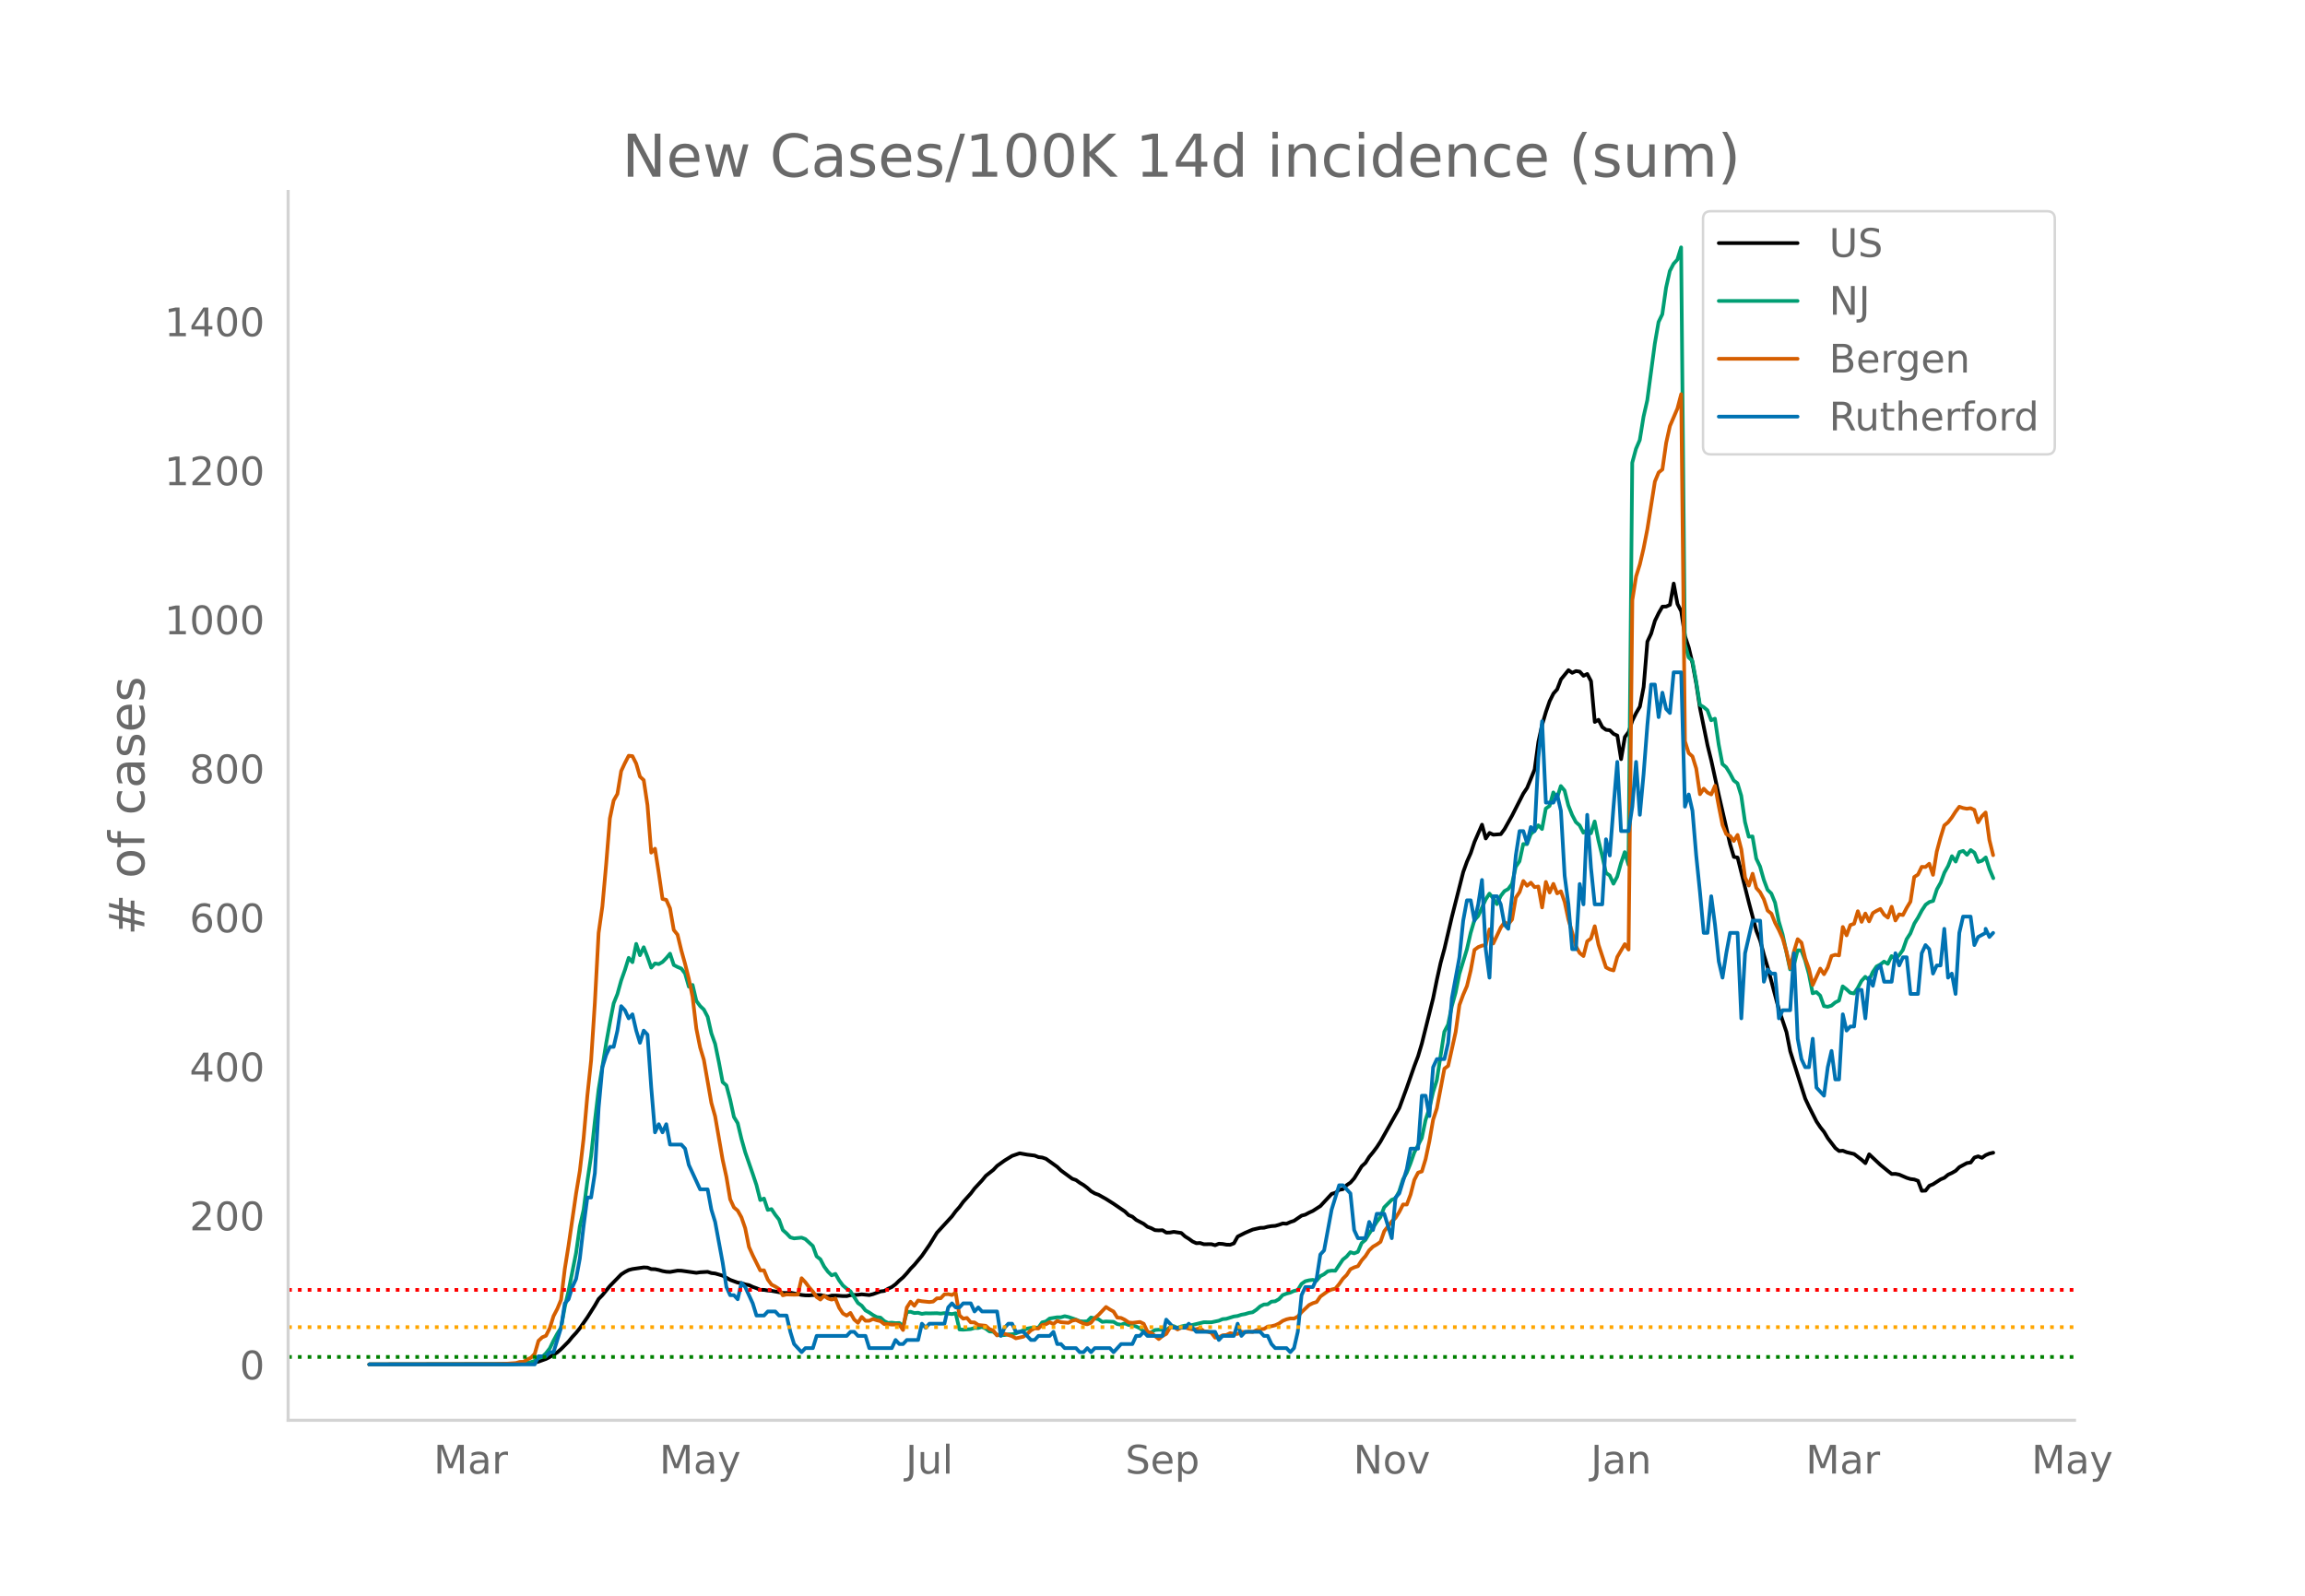 <svg height="864" viewBox="0 0 936 648" width="1248" xmlns="http://www.w3.org/2000/svg" xmlns:xlink="http://www.w3.org/1999/xlink"><defs><style>*{stroke-linecap:butt;stroke-linejoin:round}</style></defs><g id="figure_1"><path d="M0 648h936V0H0z" style="fill:#fff" id="patch_1"/><g id="axes_1"><path d="M117 576.72h725.4V77.76H117z" style="fill:none" id="patch_2"/><path clip-path="url(#p63b874dc72)" d="m149.973 554.039 54.954-.089 6.106-.17 4.58-.273 1.526-.222 1.527-.366 3.053-1.1 1.526-.778 3.053-1.88 1.527-1.326 3.053-3.076 1.527-1.88 1.526-1.643 1.527-1.895 3.053-4.388 3.053-4.828 1.526-2.635 1.527-1.574 3.053-3.723 4.58-4.705 1.526-.982 1.526-.795 1.527-.396 4.58-.662 1.526.074 1.526.618 1.527.026 1.526.325 1.527.444 1.526.276 1.527.085 3.053-.55 1.526.038 6.107.862 1.526-.227 3.053-.173 1.527.5 1.526.167 3.053.887 3.053 1.718 3.053 1.105 1.527.217 1.526.499 1.527.313 1.526.713 1.527.536 1.526.657 1.527.012 1.526.252 1.527.133 4.58.847 1.526.026 1.526-.136 4.58.945 1.526.156 1.527.024 1.527-.149 3.053.01 3.053.664 1.526-.452 1.527-.023 3.053.213 1.526.008 1.527-.379 3.053-.15 1.526-.179 3.053.303 1.527-.378 3.053-1.116 1.526-.196 1.527-.877 1.526-.715 1.527-1.13 1.526-1.5 1.527-1.302 1.526-1.657 1.527-1.847 1.526-1.564 3.053-3.665 3.053-4.41 3.054-4.96 6.106-6.66 1.526-2.072 1.527-1.725 1.526-2.093 3.053-3.385 1.527-2.034 3.053-3.28 1.526-1.856 3.053-2.417 1.527-1.614 3.053-2.19 3.053-1.881 3.053-1.047 3.053.55 3.053.374 1.526.621 1.527.17 1.526.518 4.58 3.283 1.527 1.476 4.58 3.356 1.526.528 1.526 1.107 1.527.9 1.526 1.153 1.527 1.372 1.526.886 1.527.561 3.053 1.717 3.053 1.938 4.58 3.118 1.526 1.489 1.526.624 1.527 1.307 3.053 1.605 1.526 1.19 1.527.566 1.526.802 1.527.096 1.526-.075 1.527.974 1.526-.034 1.527-.283 3.053.47 1.527 1.405 1.526.945 1.527 1.105 1.526.696 1.527-.093 1.526.508 3.053-.03 1.527.446 1.526-.629 1.527.1 1.526.297 1.527.04 1.526-.586 1.527-2.745 3.053-1.537 3.053-1.305 3.053-.696 1.526-.043 1.527-.413 1.526-.258 1.527-.102 1.526-.432 1.527-.55 1.526.119 1.527-.688 1.526-.505 3.053-2.088 1.527-.403 1.527-.826 1.526-.69 3.053-1.968 4.58-4.943 1.526-.459 1.527-1.182 1.526-.279 1.527-1.635 1.526-1.034 1.527-1.728 3.053-4.91 1.526-1.377 1.527-2.454 1.526-1.843 1.527-2.031 1.526-2.333 7.633-13.603 3.053-8.302 3.053-8.746 1.526-4.03 1.527-5.144 4.58-18.378 1.526-7.525 1.527-6.898 1.526-5.623 3.053-13.07 4.58-18.109 1.526-4.242 1.527-3.45 1.526-4.544 3.053-7 1.527 5.6 1.526-2.249 1.527.727 3.053-.227 1.526-2.085 3.053-5.456 4.58-8.989 1.526-2.264 3.053-7.47 1.527-11.278 1.526-6.885 1.527-5.188 1.526-4.412 1.527-3.068 1.527-1.725 1.526-4.041 3.053-3.734 1.527 1.084 1.526-.723 1.527.247 1.526 1.68 1.527-.742 1.526 2.92 1.527 16.556 1.526-.869 1.527 2.962 1.526 1.112 1.527.173 1.526 1.477 1.527.681 1.526 9.585 1.527-8.985 1.526-2.03 1.527-4.642 1.526-3.076 1.527-2.6 1.526-7.999 1.527-18.41 1.526-3.248 1.527-5.182 1.526-3.131 1.527-2.638 1.526-.03 1.527-.698 1.526-8.636 1.527 8.274 1.527 2.989 1.526 10.08 1.527 4.606 1.526 6.36 1.527 8.311 1.526 10.04 3.053 15.026 1.527 6.204 3.053 13.99 4.58 19.948 1.526 5.167 1.526.254 4.58 18.292 3.053 11.534 1.526 3.888 1.527 5.8 1.526 5.084 4.58 17.188 3.053 9.105 1.526 7.789 4.58 14.506 1.527 4.752 1.526 3.251 3.053 6.036 1.527 2.276 1.526 1.916 1.527 2.568 3.053 3.998 1.526 1.191 1.527-.12 1.526.61 3.053.734 3.053 2.344 1.527 1.37 1.526-3.6 4.58 4.303 3.053 2.494 1.526 1.189 1.527-.043 1.526.309 3.053 1.316 1.527.474 1.526.181 1.527.562 1.526 4.044 1.527-.086 1.527-1.967 1.526-.627 3.053-1.98 1.527-.633 1.526-1.259 1.527-.702 1.526-.86 1.527-1.522 3.053-1.636 1.526-.226 1.527-2.025 1.526-.482 1.527.611 1.526-1.09 1.527-.646 1.526-.344h0" style="fill:none;stroke:#000;stroke-linecap:round;stroke-width:1.5" id="line2d_1"/><path clip-path="url(#p63b874dc72)" d="m149.973 554.04 58.007-.099 4.58-.235 3.053-.579 1.526-.538 1.527-1.046 1.526-.542 1.527-1.498 1.526-1.963 1.527-3.15 1.526-2.818 1.527-2.449 1.527-8.407 1.526-6.568 3.053-15.373 1.527-10.806 1.526-6.704 1.527-11.582 1.526-10.311 1.527-14.117 1.526-12.907 3.053-18.592 1.527-8.5 1.526-7.814 1.527-3.801 1.526-5.492 1.527-4.306 1.526-4.895 1.527 1.758 1.526-7.426 1.527 4.609 1.526-3.243 1.527 3.934 1.526 4.347 1.527-1.703 1.526.272 1.527-.868 1.526-1.557 1.527-1.82 1.526 4.613 1.527.804 1.526.627 1.527 1.99 1.527 5.354 1.526-.688 1.527 6.47 1.526 2.084 1.527 1.451 1.526 2.91 1.527 6.744 1.526 4.282 1.527 7.43 1.526 8.104 1.527 1.321 1.526 5.778 1.527 7.044 1.526 2.51 1.527 6.371 1.526 5.42 3.053 8.792 1.527 4.575 1.526 6.07 1.527-.613 1.526 4.599 1.527-.304 1.526 2.29 1.527 1.948 1.526 4.245 1.527 1.352 1.526 1.618 1.527.43 3.053-.307 1.526.586 3.054 2.82 1.526 4.197 1.527 1.182 1.526 2.94 1.527 2.081 1.526 1.502 1.527-.586 1.526 2.654 1.527 2.061 1.526 1.27 1.527 1.07 3.053 4.763 1.526 1.1 1.527 1.91 1.526.856 1.527 1.035 1.526.838 1.527.198 1.526 1.42 1.527.747 1.526-.126 1.527.204 1.526-.068 1.527 1.335 1.526-5.75 1.527-.136 1.526.518 1.527-.113 1.526.45 1.527-.245 1.526.054 3.054-.078 1.526.16 1.527-.208 3.053.395 1.526-.32 1.527 6.564 1.526.102 3.053-.245 1.527-.456 1.526.006 1.527-.439 1.526.705 1.527 1.145 1.526.095 1.527 1.363 1.526.099 1.527-.09 1.526-.282 1.527-.037 1.526-.34 4.58-1.953 1.526-.306 1.527-.123 1.526.065 1.527-2.18 1.526-.362 1.527-1.199 3.053-.5h1.527l1.526-.45 1.527.334 3.053 1.042 1.526.65 1.527.134 1.526-.079 1.527-1.54 3.053.72 1.526 1.049 1.527-.164 3.053.14 1.526.933 1.527.239 1.526-.549 1.527.668 1.526.112 1.527.484 1.526.725 1.527 1.19 1.526.722 1.527-.242 1.526-.947 1.527-.126 3.053.04 1.526-.947 1.527-.541 1.526.695 1.527-.555 1.527-.365 1.526.085 3.053-.715 3.053-.736 3.053.03 3.053-.64 1.527-.65 1.526-.13 3.053-.947 1.527-.204 1.526-.508 1.527-.269 1.526-.477 1.527-.252 1.526-1.025 1.527-1.366 1.526-.767 1.527-.068 1.526-1.083 1.527-.153 1.526-.862 1.527-1.656 1.526-.59 1.527-.404 1.526-.692 1.527-.344 1.526-2.5 1.527-1.08 1.527-.389 1.526-.18 1.527.306 1.526-1.812 1.527-.787 1.526-1.216 1.527-.238 1.526.044 3.053-4.53 1.527-1.223 1.526-1.775 1.527.463 1.526-.613 1.527-3.56 1.526-1.288 1.527-2.544 1.526-2.245 1.527-2.49 1.526-1.973 1.527-3.972 3.053-3.055 1.526-.6 1.527-2.847 1.526-4.814 1.527-2.725 1.526-3.802 1.527-4.404 3.053-5.88 1.526-7.256 1.527-4.752 1.527-6.615 1.526-4.84 3.053-19.707 1.527-2.899 1.526-7.501 1.527-5.488 1.526-7.562 3.053-9.988 1.527-6.66 1.526-5.188 1.527-1.696 3.053-6.728 1.526-2.378 1.527 1.877 1.526 2.381 1.527-3.307 1.526-1.976 1.527-.848 1.526-2.082 1.527-6.939 1.526-2.231 1.527-7.024 1.526.061 1.527-4.091 1.526-1.376 1.527-2.204 1.526 1.516 1.527-8.305 1.526-1.073 1.527-5.478 1.527 2.18 1.526-4.762 1.527 1.833 1.526 6.019 1.527 3.86 1.526 2.912 1.527 1.335 1.526 2.974 1.527-1.179 1.526 1.418 1.527-4.804 1.526 7.634 1.527 6.248 1.526 6.997 1.527 1.052 1.526 3.349 1.527-2.865 1.526-5.467 1.527-4.497 1.526 5.127 1.527-163.242 1.526-5.658 1.527-3.553 1.526-9.453 1.527-6.68 3.053-22.953 1.526-8.833 1.527-3.165 1.526-10.764 1.527-6.8 1.526-2.943 1.527-1.662 1.527-4.994 1.526 160.919 1.527 5.576 1.526 1.407 1.527 8.281 1.526 9.61 1.527.896 1.526 1.274 1.527 4.067 1.526-.647 1.527 10.45 1.526 7.993 1.527 1.29 1.526 2.47 1.527 2.889 1.526 1.151 1.527 5.032 1.526 10.655 1.527 5.992 1.526-.095 1.527 8.986 1.526 3.202 1.527 5.39 1.526 4.084 1.527 1.498 1.526 3.714 1.527 7.678 1.526 5.167 3.053 14.274 1.527-1.646 1.526-6.125 1.527.045 1.527 4.026 1.526 5.56 1.527 7.838 1.526-.487 1.527 1.427 1.526 4.265 1.527.276 1.526-.467 1.527-1.288 1.526-.756 1.527-5.78 1.526 1.171 1.527 1.424 1.526.283 1.527-2.221 1.526-2.875 1.527-1.666 1.526 1.352 1.527-3.297 1.526-2.238 1.527-.814 1.526-1.182 1.527.913 1.526-3.134 1.527 1.09 1.526-1.458 1.527-2.116 1.526-4.357 1.527-2.364L777.37 375l1.527-2.446 1.526-2.875 1.527-2.306 1.527-1.094 1.526-.443 1.527-4.71 1.526-2.723 1.527-4.07 1.526-2.722 1.527-3.938 1.526 2.194 1.527-3.87 1.526-.467 1.527 1.581 1.526-1.918 1.527 1.09L803.32 350l1.527-.494 1.526-1.322 1.527 4.79 1.526 3.634h0" style="fill:none;stroke:#009e73;stroke-linecap:round;stroke-width:1.5" id="line2d_2"/><path clip-path="url(#p63b874dc72)" d="m149.973 554.04 50.375-.097 4.58-.13 4.579-.325 1.526-.454 1.527-.033 1.526-.94 1.527-.747 1.526-1.558 1.527-5.29 1.526-1.429 1.527-.649 1.526-3.051 1.527-4.9 1.526-2.922 1.527-3.7 1.527-12.496 1.526-9.575 3.053-21.064 1.527-9.218 1.526-13.113 1.527-17.397 1.526-14.313 1.527-23.434 1.526-28.367 1.527-10.776 1.526-16.975 1.527-18.792 1.526-7.238 1.527-2.662 1.526-9.282 1.527-3.278 1.526-2.954 1.527.162 1.526 3.019 1.527 5.29 1.526 1.428 1.527 10.16 1.526 19.279 1.527-1.59 1.526 9.834 1.527 10.58 1.526.358 1.527 3.44 1.526 8.796 1.527 1.915 1.526 6.329 1.527 5.485 1.527 6.07 1.526 7.367 1.527 12.886 1.526 7.595 1.527 5.063 3.053 17.527 1.526 5.42 3.053 17.656 1.527 6.946 1.526 9.088 1.527 3.31 1.526 1.299 1.527 2.726 1.526 4.415 1.527 7.594 1.526 3.408 3.053 6.135 1.527-.033 1.526 3.733 1.527 2.077 1.526.779 1.527.974 1.526 2.596 1.527-.357 3.053.098 1.526-.033 1.527-6.653 1.526 1.622 1.527 2.045 1.527 1.753 1.526 2.207 1.527 1.038 1.526-1.525 1.527 1.071 1.526.487 1.527-.454 1.526 3.765 1.527 2.304 1.526.876 1.527-1.103 1.526 2.694 1.527 1.33 1.526-2.401 1.527 1.558h1.526l1.527-.714 1.526.519 1.527.357 1.526 1.2h1.527l1.526.195 1.527-.032 1.526.097 1.527 2.143 1.526-9.12 1.527-2.37 1.526 1.655 1.527-2.142 1.526.292 3.053.325 1.527-.195 1.527-1.298 1.526-.033 1.527-1.59 1.526-.098 1.527.357 1.526-.908 1.527 9.185 1.526 1.33 1.527-.291 1.526 1.785 1.527.032 1.526 1.039 3.053.324 1.527 1.364 1.526.551 1.527 2.013 1.526-.78 1.527.098 3.053.974 1.526.876 3.053-.65 1.527-1.103 1.526-1.46 1.527-.844 1.526.065 1.527-1.428 1.526-.292 1.527-.844 1.526.746 1.527-1.266 1.527.52 3.053.26 1.526-.877 1.527-.292 3.053 1.46 1.526.325 1.527-.649 1.526-1.883 1.527-1.298 3.053-3.213 1.526 1.006 1.527.844 1.526 2.467 1.527.13 1.526.746L458.33 537l1.526.162 3.053-.357 1.527.747 1.526 3.18 1.527.52 3.053 2.5 1.526-1.267 1.527-.844 1.526-2.564 1.527-.227 1.526 1.006 1.527-.746 1.527-.065 1.526.487 1.527.324 1.526-.13 1.527-.357 1.526 1.169 1.527.195 1.526.454 1.527 1.98 1.526-.162 1.527-.78 1.526-.13 1.527-.746 1.526.325 1.527-.033 1.526-.843 1.527.13 1.526-.195 1.527.13 1.526-.715 1.527-.389 1.526-.13 1.527-.974 1.526-.13 1.527-.389 1.526-.714 1.527-1.071 1.526-.617 1.527-.357 1.526.033 1.527-.812 1.526-1.785 3.054-2.888 1.526-.747 1.527-.487 1.526-2.207 3.053-2.207 1.527-.65 1.526-.356 1.527-1.85 1.526-2.175 1.527-1.525 1.526-2.337 1.527-.747 1.526-.486 1.527-2.37 1.526-1.72 1.527-2.37 1.526-1.46 1.527-.876 1.526-1.071 1.527-4.35 3.053-3.96 1.526-1.427 1.527-2.435 1.526-3.018 1.527.032 1.526-4.057 1.527-5.94 1.526-2.953 1.527-.487 1.526-4.998 1.527-7.206 1.527-8.795 1.526-4.642 3.053-16.098 1.527-1.136 3.053-13.795 1.526-10.938 1.527-4.154 1.526-3.538 1.527-6.296 1.526-8.374 1.527-1.136 1.526-.584 1.527-.26 1.526-6.362 1.527 5.745 3.053-6.491 1.526-2.11 1.527.747 1.526-1.883 1.527-8.893 1.526-2.24 1.527-4.511 1.526 1.947 1.527-1.266 1.526 1.818 1.527-.26 1.526 8.504 1.527-10.354 1.526 4.285 1.527-3.506 1.527 3.863 1.526-.844 1.527 4.317 1.526 7.173 1.527 5.193 1.526 5.68 1.527 2.694 1.526 1.233 1.527-5.972 1.526-1.169 1.527-4.966 1.526 7.498 3.053 9.218 1.527.811 1.526.422 1.527-5.485 3.053-5.193 1.526 2.207 1.527-141.902 1.526-9.607 1.527-4.9 1.526-6.525 1.527-7.79 3.053-19.311 1.526-3.7 1.527-1.233 1.526-10.744 1.527-6.88 3.053-7.109 1.527-5.842 1.526 140.928 1.527 4.836 1.526 1.33 1.527 4.934 1.526 10.419 1.527-2.24 1.526 1.59 1.527.747 1.526-3.505 1.527 8.276 1.526 7.66 1.527 3.7 1.526.714 1.527 2.045 1.526-2.434 1.527 5.874 1.526 11.393 1.527 3.278 1.526-4.804 1.527 5.81 1.526 1.72 1.527 2.857 1.526 4.576 1.527 1.233 1.526 3.798 1.527 2.888 1.526 3.408 1.527 5.258 1.526 6.784 1.527-6.719 1.526-5.03 1.527 1.395 1.527 6.427 1.526 4.251 1.527 6.524 3.053-6.653 1.526 2.272 1.527-2.727 1.526-4.674 1.527-.486 1.526.26 1.527-11.555 1.526 3.408 1.527-4.187 1.526-.52 1.527-5.095 1.526 4.316 1.527-3.375 1.526 3.18 1.527-3.375 1.526-.909 1.527-.746 1.526 2.337 1.527 1.168 1.526-4.414 1.527 5.583 1.526-2.5 1.527.293 1.526-2.922 1.527-2.531 1.526-9.997 1.527-.974 1.526-3.148 1.527.065 1.527-1.33 1.526 4.51 1.527-9.444 1.526-5.68 1.527-4.934 1.526-1.265 1.527-1.948 1.526-2.37 1.527-2.012 1.526.52 1.527.292 1.526-.227 1.527.714 1.526 5.03 1.527-2.466 1.526-1.526 1.527 11.133 1.526 6.2h0" style="fill:none;stroke:#d55e00;stroke-linecap:round;stroke-width:1.5" id="line2d_3"/><path clip-path="url(#p63b874dc72)" d="M149.973 554.04h67.166l1.527-3.306h3.053l1.526-1.653h1.527l3.053-9.919 1.527-9.918 1.526-1.653 1.527-4.96 1.526-3.306 1.527-8.265 1.526-13.225 1.527-11.571h1.526l1.527-9.919 1.526-26.45 1.527-16.53 1.526-4.96 1.527-3.305h1.526l1.527-6.613 1.526-9.918 1.527 1.653 1.526 3.306 1.527-1.653 1.526 6.612 1.527 4.96 1.526-4.96 1.527 1.653 1.526 21.49 1.527 18.184 1.526-3.306 1.527 3.306 1.526-3.306 1.527 8.266h4.58l1.526 1.653 1.527 6.612 4.58 9.918h3.052l1.527 8.266 1.526 4.96 3.053 16.53 1.527 9.918 1.526 3.307h1.527l1.526 1.653 1.527-6.613 1.526 1.653 3.053 6.613 1.527 4.959h3.053l1.526-1.653h3.053l1.527 1.653h3.053l1.526 6.612 1.527 4.96 3.053 3.306 1.526-1.653h3.054l1.526-4.96h12.212l1.527-1.653h1.526l1.527 1.653h3.053l1.526 4.96h9.16l1.526-3.306 1.526 1.653h1.527l1.526-1.653h4.58l1.526-6.613 1.527 1.653 1.526-1.653h6.107l1.526-6.612 1.527-1.653 1.526 1.653h1.527l1.526-1.653h3.053l1.527 3.306 1.526-1.653 1.527 1.653h6.106l1.526 9.918 1.527-3.306 1.526-1.653h1.527l1.526 3.306h3.053l3.053 3.307h1.527l1.526-1.654h4.58l1.526-1.653 1.527 4.96h1.527l1.526 1.653h4.58l1.526 1.653h1.527l1.526-1.653 1.527 1.653 1.526-1.653h6.106l1.527 1.653 3.053-3.306h4.58l1.526-3.307h1.526l1.527-1.653 1.526 1.653h6.106l1.527-6.612 3.053 3.306h4.58l1.526-1.653 3.053 3.306h7.633l1.526 3.307 1.527-1.654h4.58l1.526-4.959 1.526 4.96 1.527-1.654h6.106l1.526 1.653h1.527l1.526 3.307 1.527 1.653h4.58l1.526 1.653 1.526-1.653 1.527-6.613 1.526-14.877 1.527-3.307h3.053l1.527-3.306 1.526-9.918 1.527-1.653 3.053-16.531 3.053-9.919h1.526l3.053 3.307 1.527 14.877 1.526 3.306h3.053l1.527-6.612 1.526 3.306 1.527-6.612h3.053l3.053 9.918 1.526-16.53 1.527-1.653 3.053-9.919 1.526-8.265h3.053l1.527-21.49h1.526l1.527 8.265 1.527-19.837 1.526-3.306h3.053l1.527-6.612 1.526-18.184 3.053-16.531 1.527-14.878 1.526-8.265h1.527l1.526 8.265 1.527-6.612 1.526-9.919 1.527 28.103 1.526 11.571 1.527-33.061h1.526l1.527 3.306 1.526 8.265 1.527 1.653 1.526-13.224 1.527-16.531 1.526-9.919h1.527l1.526 4.96 1.527-6.613 1.526 1.653 1.527-29.755 1.526-14.878 1.527 33.062h3.053l1.527-3.306 1.526 6.612 1.527 26.45 1.526 11.57 1.527 18.185h1.526l1.527-26.45 1.526 8.266 1.527-36.368 1.526 21.49 1.527 14.878h3.053l1.526-26.45 1.527 6.613 1.526-19.837 1.527-18.184 1.526 28.102h3.053l1.527-9.918 1.526-18.184 1.527 21.49 1.526-16.53 1.527-19.838 1.526-16.53h1.527l1.526 13.224 1.527-9.918 1.526 6.612 1.527 1.653 1.526-16.53h3.054l1.526 54.55 1.527-4.958 1.526 6.612 1.527 18.184 1.526 14.878 1.527 16.53h1.526l1.527-14.877 1.526 11.571 1.527 14.878 1.526 6.612 1.527-9.918 1.526-8.266h3.053l1.527 34.715 1.526-26.45 3.053-13.224h3.053l1.527 24.796 1.526-4.959 1.527 1.653h1.526l1.527 18.184 1.526-3.306h3.053l1.527-23.143 1.526 34.714 1.527 8.266 1.527 3.306h1.526l1.527-11.572 1.526 19.837 3.053 3.307 1.527-11.572 1.526-6.612 1.527 11.571h1.526l1.527-26.449 1.526 6.612 1.527-1.653h1.526l1.527-14.877h1.526l1.527 11.571 1.526-16.53 1.527 3.305 1.526-6.612 1.527-1.653 1.526 6.612h3.053l1.527-11.571 1.526 4.959 1.527-3.306h1.526l1.527 14.878h3.053l1.526-16.531 1.527-3.306 1.527 1.653 1.526 9.918 1.527-3.306h1.526l1.527-14.878 1.526 19.837 1.527-1.653 1.526 8.266 1.527-24.797 1.526-6.612h3.053l1.527 11.572 1.526-3.307 3.053-1.653v-1.653l1.527 3.306 1.526-1.653h0" style="fill:none;stroke:#0072b2;stroke-linecap:round;stroke-width:1.5" id="line2d_4"/><path clip-path="url(#p63b874dc72)" d="M117 551.014h725.4" style="fill:none;stroke:green;stroke-dasharray:1.5,2.475;stroke-dashoffset:0;stroke-width:1.5" id="line2d_5"/><path clip-path="url(#p63b874dc72)" d="M117 538.912h725.4" style="fill:none;stroke:orange;stroke-dasharray:1.5,2.475;stroke-dashoffset:0;stroke-width:1.5" id="line2d_6"/><path clip-path="url(#p63b874dc72)" d="M117 523.784h725.4" style="fill:none;stroke:red;stroke-dasharray:1.5,2.475;stroke-dashoffset:0;stroke-width:1.5" id="line2d_7"/><path d="M117 576.72V77.76" style="fill:none;stroke:#d3d3d3;stroke-linecap:square;stroke-linejoin:miter;stroke-width:1.25" id="patch_3"/><path d="M117 576.72h725.4" style="fill:none;stroke:#d3d3d3;stroke-linecap:square;stroke-linejoin:miter;stroke-width:1.25" id="patch_4"/><g id="matplotlib.axis_1"><g id="xtick_1"><g style="fill:#696969" transform="matrix(.16 0 0 -.16 176.095 598.378)" id="text_1"><defs><path d="M9.813 72.906h14.703l18.593-49.61 18.703 49.61h14.704V0H66.89v64.016l-18.797-50h-9.907l-18.796 50V0H9.813z" id="DejaVuSans-77"/><path d="M34.281 27.484q-10.89 0-15.093-2.484-4.204-2.484-4.204-8.5 0-4.781 3.157-7.594 3.156-2.797 8.562-2.797 7.485 0 12 5.297 4.516 5.297 4.516 14.078v2zm17.922 3.72V0H43.22v8.297Q40.14 3.328 35.547.953q-4.594-2.375-11.234-2.375-8.391 0-13.36 4.719Q6 8.016 6 15.922q0 9.219 6.172 13.906 6.187 4.688 18.437 4.688h12.61v.89q0 6.203-4.078 9.594-4.078 3.39-11.453 3.39-4.688 0-9.141-1.124-4.438-1.125-8.531-3.375v8.312q4.921 1.906 9.562 2.844 4.64.953 9.031.953 11.875 0 17.735-6.156 5.86-6.14 5.86-18.64z" id="DejaVuSans-97"/><path d="M41.11 46.297q-1.516.875-3.297 1.281Q36.03 48 33.89 48q-7.625 0-11.703-4.953-4.079-4.953-4.079-14.234V0H9.08v54.688h9.03v-8.5q2.844 4.984 7.375 7.39Q30.031 56 36.531 56q.922 0 2.047-.125 1.125-.11 2.484-.36z" id="DejaVuSans-114"/></defs><use xlink:href="#DejaVuSans-77"/><use x="86.279" xlink:href="#DejaVuSans-97"/><use x="147.559" xlink:href="#DejaVuSans-114"/></g></g><g id="xtick_2"><g style="fill:#696969" transform="matrix(.16 0 0 -.16 267.766 598.378)" id="text_2"><defs><path d="M32.172-5.078q-3.797-9.766-7.422-12.735-3.61-2.984-9.656-2.984H7.906v7.516h5.282q3.703 0 5.75 1.765Q21-9.766 23.483-3.219l1.61 4.094-22.11 53.813H12.5l17.094-42.766 17.093 42.766h9.516z" id="DejaVuSans-121"/></defs><use xlink:href="#DejaVuSans-77"/><use x="86.279" xlink:href="#DejaVuSans-97"/><use x="147.559" xlink:href="#DejaVuSans-121"/></g></g><g id="xtick_3"><g style="fill:#696969" transform="matrix(.16 0 0 -.16 367.771 598.378)" id="text_3"><defs><path d="M9.813 72.906h9.859V5.078q0-13.187-5-19.14-5-5.954-16.094-5.954h-3.75v8.297h3.078q6.531 0 9.219 3.672Q9.813-4.39 9.813 5.078z" id="DejaVuSans-74"/><path d="M8.5 21.578v33.11h8.984V21.922q0-7.766 3.016-11.656 3.031-3.875 9.094-3.875 7.265 0 11.484 4.64 4.234 4.64 4.234 12.656v31h8.985V0h-8.984v8.406Q42.047 3.422 37.718 1q-4.313-2.422-10.032-2.422-9.421 0-14.312 5.86Q8.5 10.296 8.5 21.578zM31.11 56z" id="DejaVuSans-117"/><path d="M9.422 75.984h8.984V0H9.422z" id="DejaVuSans-108"/></defs><use xlink:href="#DejaVuSans-74"/><use x="29.492" xlink:href="#DejaVuSans-117"/><use x="92.871" xlink:href="#DejaVuSans-108"/></g></g><g id="xtick_4"><g style="fill:#696969" transform="matrix(.16 0 0 -.16 456.987 598.378)" id="text_4"><defs><path d="M53.516 70.516V60.89q-5.61 2.687-10.594 4-4.984 1.328-9.625 1.328-8.047 0-12.422-3.125t-4.375-8.89q0-4.845 2.906-7.313 2.907-2.453 11.016-3.97l5.953-1.218q11.031-2.11 16.281-7.406 5.25-5.297 5.25-14.172 0-10.61-7.11-16.078-7.093-5.469-20.812-5.469-5.172 0-11.015 1.172Q13.14.922 6.89 3.219v10.156q6-3.36 11.765-5.078 5.766-1.703 11.328-1.703 8.438 0 13.032 3.312 4.593 3.328 4.593 9.485 0 5.359-3.297 8.39-3.296 3.032-10.812 4.547L27.484 33.5q-11.03 2.188-15.968 6.875-4.922 4.688-4.922 13.047 0 9.672 6.812 15.234 6.813 5.563 18.766 5.563 5.14 0 10.453-.938 5.328-.922 10.89-2.765z" id="DejaVuSans-83"/><path d="M56.203 29.594v-4.39H14.891q.593-9.282 5.593-14.142 5-4.859 13.938-4.859 5.172 0 10.031 1.266 4.86 1.265 9.656 3.812v-8.5Q49.266.734 44.187-.344 39.11-1.422 33.892-1.422q-13.094 0-20.735 7.61-7.64 7.625-7.64 20.625 0 13.421 7.25 21.296Q20.016 56 32.328 56q11.031 0 17.453-7.11 6.422-7.093 6.422-19.296zm-8.984 2.64q-.094 7.36-4.125 11.75-4.032 4.407-10.672 4.407-7.516 0-12.031-4.25-4.516-4.25-5.203-11.97z" id="DejaVuSans-101"/><path d="M18.11 8.203v-29H9.077v75.484h9.031v-8.296q2.844 4.875 7.157 7.234Q29.594 56 35.594 56q9.968 0 16.187-7.906 6.235-7.907 6.235-20.797T51.78 6.484q-6.218-7.906-16.187-7.906-6 0-10.328 2.375-4.313 2.375-7.157 7.25zm30.578 19.094q0 9.906-4.079 15.547-4.078 5.64-11.203 5.64-7.14 0-11.218-5.64-4.079-5.64-4.079-15.547 0-9.906 4.078-15.547 4.079-5.64 11.22-5.64 7.124 0 11.202 5.64t4.078 15.547z" id="DejaVuSans-112"/></defs><use xlink:href="#DejaVuSans-83"/><use x="63.477" xlink:href="#DejaVuSans-101"/><use x="125" xlink:href="#DejaVuSans-112"/></g></g><g id="xtick_5"><g style="fill:#696969" transform="matrix(.16 0 0 -.16 549.57 598.378)" id="text_5"><defs><path d="M9.813 72.906h13.28l32.329-60.984v60.984h9.562V0h-13.28L19.39 60.984V0H9.813z" id="DejaVuSans-78"/><path d="M30.61 48.39q-7.22 0-11.422-5.64-4.204-5.64-4.204-15.453 0-9.813 4.172-15.453 4.188-5.64 11.453-5.64 7.188 0 11.375 5.655 4.203 5.672 4.203 15.438 0 9.719-4.203 15.406-4.187 5.688-11.375 5.688zm0 7.61q11.718 0 18.406-7.625 6.703-7.61 6.703-21.078 0-13.422-6.703-21.078-6.688-7.64-18.407-7.64-11.765 0-18.437 7.64-6.656 7.656-6.656 21.078 0 13.469 6.656 21.078Q18.844 56 30.609 56z" id="DejaVuSans-111"/><path d="M2.984 54.688H12.5L29.594 8.797l17.093 45.89h9.516L35.687 0H23.485z" id="DejaVuSans-118"/></defs><use xlink:href="#DejaVuSans-78"/><use x="74.805" xlink:href="#DejaVuSans-111"/><use x="135.986" xlink:href="#DejaVuSans-118"/></g></g><g id="xtick_6"><g style="fill:#696969" transform="matrix(.16 0 0 -.16 645.97 598.378)" id="text_6"><defs><path d="M54.89 33.016V0h-8.984v32.719q0 7.765-3.031 11.61-3.031 3.858-9.078 3.858-7.281 0-11.484-4.64-4.204-4.625-4.204-12.64V0H9.08v54.688h9.03v-8.5q3.235 4.937 7.594 7.374Q30.078 56 35.797 56q9.422 0 14.25-5.828 4.844-5.828 4.844-17.156z" id="DejaVuSans-110"/></defs><use xlink:href="#DejaVuSans-74"/><use x="29.492" xlink:href="#DejaVuSans-97"/><use x="90.771" xlink:href="#DejaVuSans-110"/></g></g><g id="xtick_7"><g style="fill:#696969" transform="matrix(.16 0 0 -.16 733.273 598.378)" id="text_7"><use xlink:href="#DejaVuSans-77"/><use x="86.279" xlink:href="#DejaVuSans-97"/><use x="147.559" xlink:href="#DejaVuSans-114"/></g></g><g id="xtick_8"><g style="fill:#696969" transform="matrix(.16 0 0 -.16 824.944 598.378)" id="text_8"><use xlink:href="#DejaVuSans-77"/><use x="86.279" xlink:href="#DejaVuSans-97"/><use x="147.559" xlink:href="#DejaVuSans-121"/></g></g></g><g id="matplotlib.axis_2"><g id="ytick_1"><g style="fill:#696969" transform="matrix(.16 0 0 -.16 97.32 560.119)" id="text_9"><defs><path d="M31.781 66.406q-7.61 0-11.453-7.5Q16.5 51.422 16.5 36.375q0-14.984 3.828-22.484 3.844-7.5 11.453-7.5 7.672 0 11.5 7.5 3.844 7.5 3.844 22.484 0 15.047-3.844 22.531-3.828 7.5-11.5 7.5zm0 7.813q12.266 0 18.735-9.703 6.468-9.688 6.468-28.141 0-18.406-6.468-28.11-6.47-9.687-18.735-9.687-12.25 0-18.718 9.688-6.47 9.703-6.47 28.109 0 18.453 6.47 28.14Q19.53 74.22 31.78 74.22z" id="DejaVuSans-48"/></defs><use xlink:href="#DejaVuSans-48"/></g></g><g id="ytick_2"><g style="fill:#696969" transform="matrix(.16 0 0 -.16 76.96 499.606)" id="text_10"><defs><path d="M19.188 8.297h34.421V0H7.33v8.297q5.609 5.812 15.296 15.594 9.703 9.797 12.188 12.64 4.734 5.313 6.609 9 1.89 3.688 1.89 7.25 0 5.813-4.078 9.469-4.078 3.672-10.625 3.672-4.64 0-9.797-1.61-5.14-1.609-11-4.89v9.969Q13.767 71.78 18.938 73q5.188 1.219 9.485 1.219 11.328 0 18.062-5.672 6.735-5.656 6.735-15.125 0-4.5-1.688-8.531-1.672-4.016-6.125-9.485-1.218-1.422-7.765-8.187-6.532-6.766-18.453-18.922z" id="DejaVuSans-50"/></defs><use xlink:href="#DejaVuSans-50"/><use x="63.623" xlink:href="#DejaVuSans-48"/><use x="127.246" xlink:href="#DejaVuSans-48"/></g></g><g id="ytick_3"><g style="fill:#696969" transform="matrix(.16 0 0 -.16 76.96 439.093)" id="text_11"><defs><path d="M37.797 64.313 12.89 25.39h24.906zm-2.594 8.593H47.61V25.391h10.407v-8.203H47.609V0h-9.812v17.188H4.89v9.515z" id="DejaVuSans-52"/></defs><use xlink:href="#DejaVuSans-52"/><use x="63.623" xlink:href="#DejaVuSans-48"/><use x="127.246" xlink:href="#DejaVuSans-48"/></g></g><g id="ytick_4"><g style="fill:#696969" transform="matrix(.16 0 0 -.16 76.96 378.58)" id="text_12"><defs><path d="M33.016 40.375q-6.641 0-10.532-4.547-3.875-4.531-3.875-12.437 0-7.86 3.875-12.438 3.891-4.562 10.532-4.562 6.64 0 10.515 4.562 3.875 4.578 3.875 12.438 0 7.906-3.875 12.437-3.875 4.547-10.515 4.547zm19.578 30.922v-8.984q-3.719 1.75-7.5 2.671-3.782.938-7.5.938-9.766 0-14.922-6.594-5.14-6.594-5.875-19.922 2.875 4.25 7.219 6.516 4.359 2.266 9.578 2.266 10.984 0 17.36-6.672 6.374-6.657 6.374-18.125 0-11.235-6.64-18.032-6.641-6.78-17.672-6.78-12.657 0-19.344 9.687-6.688 9.703-6.688 28.109 0 17.281 8.204 27.563 8.203 10.28 22.015 10.28 3.719 0 7.5-.734t7.89-2.187z" id="DejaVuSans-54"/></defs><use xlink:href="#DejaVuSans-54"/><use x="63.623" xlink:href="#DejaVuSans-48"/><use x="127.246" xlink:href="#DejaVuSans-48"/></g></g><g id="ytick_5"><g style="fill:#696969" transform="matrix(.16 0 0 -.16 76.96 318.068)" id="text_13"><defs><path d="M31.781 34.625q-7.031 0-11.062-3.766-4.016-3.765-4.016-10.343 0-6.594 4.016-10.36Q24.75 6.391 31.78 6.391q7.032 0 11.078 3.78 4.063 3.798 4.063 10.345 0 6.578-4.031 10.343-4.016 3.766-11.11 3.766zm-9.86 4.188q-6.343 1.562-9.89 5.906Q8.5 49.079 8.5 55.329q0 8.733 6.219 13.812 6.234 5.078 17.062 5.078 10.89 0 17.094-5.078 6.203-5.079 6.203-13.813 0-6.25-3.547-10.61-3.531-4.343-9.828-5.906 7.125-1.656 11.094-6.5 3.984-4.828 3.984-11.796 0-10.61-6.468-16.282-6.47-5.656-18.532-5.656-12.047 0-18.531 5.656-6.469 5.672-6.469 16.282 0 6.968 4 11.797 4.016 4.843 11.14 6.5zM18.314 54.39q0-5.657 3.53-8.828 3.548-3.172 9.938-3.172 6.36 0 9.938 3.172 3.593 3.171 3.593 8.828 0 5.672-3.593 8.843-3.578 3.172-9.938 3.172-6.39 0-9.937-3.172-3.532-3.172-3.532-8.843z" id="DejaVuSans-56"/></defs><use xlink:href="#DejaVuSans-56"/><use x="63.623" xlink:href="#DejaVuSans-48"/><use x="127.246" xlink:href="#DejaVuSans-48"/></g></g><g id="ytick_6"><g style="fill:#696969" transform="matrix(.16 0 0 -.16 66.78 257.555)" id="text_14"><defs><path d="M12.406 8.297h16.11v55.625l-17.532-3.516v8.985l17.438 3.515h9.86V8.296H54.39V0H12.406z" id="DejaVuSans-49"/></defs><use xlink:href="#DejaVuSans-49"/><use x="63.623" xlink:href="#DejaVuSans-48"/><use x="127.246" xlink:href="#DejaVuSans-48"/><use x="190.869" xlink:href="#DejaVuSans-48"/></g></g><g id="ytick_7"><g style="fill:#696969" transform="matrix(.16 0 0 -.16 66.78 197.043)" id="text_15"><use xlink:href="#DejaVuSans-49"/><use x="63.623" xlink:href="#DejaVuSans-50"/><use x="127.246" xlink:href="#DejaVuSans-48"/><use x="190.869" xlink:href="#DejaVuSans-48"/></g></g><g id="ytick_8"><g style="fill:#696969" transform="matrix(.16 0 0 -.16 66.78 136.53)" id="text_16"><use xlink:href="#DejaVuSans-49"/><use x="63.623" xlink:href="#DejaVuSans-52"/><use x="127.246" xlink:href="#DejaVuSans-48"/><use x="190.869" xlink:href="#DejaVuSans-48"/></g></g><g style="fill:#696969" transform="matrix(0 -.2 -.2 0 58.62 379.813)" id="text_17"><defs><path d="M51.125 44H36.922l-4.11-16.313h14.313zm-7.328 27.781-5.078-20.265h14.265L58.11 71.78h7.813L60.89 51.516h15.234V44h-17.14l-4-16.313h15.53V20.22H53.079L48 0h-7.813l5.032 20.219H30.906L25.875 0h-7.86l5.079 20.219H7.719v7.468h17.187L29 44H13.281v7.516h17.625l4.985 20.265z" id="DejaVuSans-35"/><path d="M37.11 75.984V68.5h-8.594q-4.828 0-6.72-1.953-1.874-1.953-1.874-7.031v-4.828h14.797v-6.985H19.922V0H10.89v47.703H2.297v6.984h8.594V58.5q0 9.125 4.25 13.297 4.25 4.187 13.468 4.187z" id="DejaVuSans-102"/><path d="M48.781 52.594v-8.407q-3.812 2.11-7.64 3.157-3.828 1.047-7.735 1.047-8.75 0-13.593-5.547-4.829-5.532-4.829-15.547 0-10.016 4.829-15.563 4.843-5.53 13.593-5.53 3.907 0 7.735 1.046 3.828 1.047 7.64 3.156V2.094Q45.016.344 40.984-.531q-4.015-.89-8.562-.89-12.36 0-19.64 7.765-7.266 7.765-7.266 20.953 0 13.375 7.343 21.031Q20.22 56 33.016 56q4.14 0 8.093-.86 3.953-.843 7.672-2.546z" id="DejaVuSans-99"/><path d="M44.281 53.078v-8.5q-3.797 1.953-7.906 2.922-4.094.984-8.5.984-6.688 0-10.031-2.047-3.344-2.046-3.344-6.156 0-3.125 2.39-4.906 2.391-1.781 9.626-3.39l3.078-.688q9.562-2.047 13.593-5.781 4.032-3.735 4.032-10.422 0-7.625-6.032-12.078-6.03-4.438-16.578-4.438-4.39 0-9.156.86Q10.688.296 5.422 2v9.281q4.984-2.594 9.812-3.89 4.829-1.282 9.579-1.282 6.343 0 9.75 2.172 3.421 2.172 3.421 6.125 0 3.656-2.468 5.61-2.453 1.953-10.813 3.765l-3.125.735q-8.344 1.75-12.062 5.39-3.704 3.64-3.704 9.985 0 7.718 5.47 11.906Q16.75 56 26.811 56q4.97 0 9.36-.734 4.406-.72 8.11-2.188z" id="DejaVuSans-115"/></defs><use xlink:href="#DejaVuSans-35"/><use x="83.789" xlink:href="#DejaVuSans-32"/><use x="115.576" xlink:href="#DejaVuSans-111"/><use x="176.758" xlink:href="#DejaVuSans-102"/><use x="211.963" xlink:href="#DejaVuSans-32"/><use x="243.75" xlink:href="#DejaVuSans-99"/><use x="298.73" xlink:href="#DejaVuSans-97"/><use x="360.01" xlink:href="#DejaVuSans-115"/><use x="412.109" xlink:href="#DejaVuSans-101"/><use x="473.633" xlink:href="#DejaVuSans-115"/></g></g><g style="fill:#696969" transform="matrix(.24 0 0 -.24 252.577 71.76)" id="text_18"><defs><path d="M4.203 54.688h8.985l11.234-42.672 11.172 42.672h10.593l11.235-42.672 11.187 42.672h8.985L63.28 0H52.688L40.922 44.828 29.109 0H18.5z" id="DejaVuSans-119"/><path d="M64.406 67.281v-10.39q-4.984 4.64-10.625 6.922-5.64 2.296-11.984 2.296-12.5 0-19.14-7.64-6.641-7.64-6.641-22.094 0-14.406 6.64-22.047 6.64-7.64 19.14-7.64 6.345 0 11.985 2.296 5.64 2.297 10.625 6.938V5.609Q59.234 2.094 53.437.33q-5.78-1.75-12.218-1.75-16.563 0-26.094 10.124-9.516 10.14-9.516 27.672 0 17.578 9.516 27.703 9.531 10.14 26.094 10.14 6.531 0 12.312-1.734 5.797-1.734 10.875-5.203z" id="DejaVuSans-67"/><path d="M25.39 72.906h8.297L8.297-9.28H0z" id="DejaVuSans-47"/><path d="M9.813 72.906h9.859V42.094L52.39 72.906h12.703L28.906 38.922 67.672 0H54.688L19.672 35.11V0h-9.86z" id="DejaVuSans-75"/><path d="M45.406 46.39v29.594h8.985V0h-8.985v8.203Q42.578 3.328 38.25.953q-4.313-2.375-10.375-2.375-9.906 0-16.14 7.906-6.22 7.922-6.22 20.813 0 12.89 6.22 20.797Q17.968 56 27.874 56q6.063 0 10.375-2.375 4.328-2.36 7.156-7.234zm-30.61-19.093q0-9.906 4.079-15.547 4.078-5.64 11.203-5.64 7.125 0 11.219 5.64 4.11 5.64 4.11 15.547 0 9.906-4.11 15.547-4.094 5.64-11.219 5.64-7.125 0-11.203-5.64-4.078-5.64-4.078-15.547z" id="DejaVuSans-100"/><path d="M9.422 54.688h8.984V0H9.422zm0 21.296h8.984v-11.39H9.422z" id="DejaVuSans-105"/><path d="M31 75.875q-6.531-11.219-9.719-22.219-3.172-10.984-3.172-22.265 0-11.266 3.203-22.328Q24.517-2 31-13.188h-7.813Q15.875-1.704 12.235 9.375q-3.64 11.078-3.64 22.016 0 10.89 3.61 21.922 3.624 11.046 10.983 22.562z" id="DejaVuSans-40"/><path d="M52 44.188q3.375 6.062 8.063 8.937Q64.75 56 71.093 56q8.548 0 13.188-5.984 4.64-5.97 4.64-17V0h-9.03v32.719q0 7.86-2.797 11.656-2.781 3.813-8.485 3.813-6.984 0-11.046-4.641-4.047-4.625-4.047-12.64V0h-9.032v32.719q0 7.906-2.78 11.687-2.782 3.782-8.595 3.782-6.89 0-10.953-4.657-4.047-4.656-4.047-12.625V0H9.08v54.688h9.03v-8.5q3.078 5.03 7.375 7.421Q29.781 56 35.687 56q5.97 0 10.141-3.031Q50 49.953 52 44.187z" id="DejaVuSans-109"/><path d="M8.016 75.875h7.812q7.313-11.516 10.953-22.563 3.64-11.03 3.64-21.921 0-10.938-3.64-22.016-3.64-11.078-10.953-22.563H8.016Q14.5-2 17.703 9.063q3.203 11.063 3.203 22.329 0 11.28-3.203 22.265-3.203 11-9.687 22.219z" id="DejaVuSans-41"/></defs><use xlink:href="#DejaVuSans-78"/><use x="74.805" xlink:href="#DejaVuSans-101"/><use x="136.328" xlink:href="#DejaVuSans-119"/><use x="218.115" xlink:href="#DejaVuSans-32"/><use x="249.902" xlink:href="#DejaVuSans-67"/><use x="319.727" xlink:href="#DejaVuSans-97"/><use x="381.006" xlink:href="#DejaVuSans-115"/><use x="433.105" xlink:href="#DejaVuSans-101"/><use x="494.629" xlink:href="#DejaVuSans-115"/><use x="546.729" xlink:href="#DejaVuSans-47"/><use x="580.42" xlink:href="#DejaVuSans-49"/><use x="644.043" xlink:href="#DejaVuSans-48"/><use x="707.666" xlink:href="#DejaVuSans-48"/><use x="771.289" xlink:href="#DejaVuSans-75"/><use x="836.865" xlink:href="#DejaVuSans-32"/><use x="868.652" xlink:href="#DejaVuSans-49"/><use x="932.275" xlink:href="#DejaVuSans-52"/><use x="995.898" xlink:href="#DejaVuSans-100"/><use x="1059.375" xlink:href="#DejaVuSans-32"/><use x="1091.162" xlink:href="#DejaVuSans-105"/><use x="1118.945" xlink:href="#DejaVuSans-110"/><use x="1182.324" xlink:href="#DejaVuSans-99"/><use x="1237.305" xlink:href="#DejaVuSans-105"/><use x="1265.088" xlink:href="#DejaVuSans-100"/><use x="1328.564" xlink:href="#DejaVuSans-101"/><use x="1390.088" xlink:href="#DejaVuSans-110"/><use x="1453.467" xlink:href="#DejaVuSans-99"/><use x="1508.447" xlink:href="#DejaVuSans-101"/><use x="1569.971" xlink:href="#DejaVuSans-32"/><use x="1601.758" xlink:href="#DejaVuSans-40"/><use x="1640.771" xlink:href="#DejaVuSans-115"/><use x="1692.871" xlink:href="#DejaVuSans-117"/><use x="1756.25" xlink:href="#DejaVuSans-109"/><use x="1853.662" xlink:href="#DejaVuSans-41"/></g><g id="legend_1"><path d="M694.75 184.5H831.2q3.2 0 3.2-3.2V88.96q0-3.2-3.2-3.2H694.75q-3.2 0-3.2 3.2v92.34q0 3.2 3.2 3.2z" style="fill:none;opacity:.8;stroke:#ccc;stroke-linejoin:miter" id="patch_5"/><path d="M697.95 98.718h32" style="fill:none;stroke:#000;stroke-linecap:round;stroke-width:1.5" id="line2d_8"/><g style="fill:#696969" transform="matrix(.16 0 0 -.16 742.75 104.317)" id="text_19"><defs><path d="M8.688 72.906h9.921V28.61q0-11.718 4.235-16.875 4.25-5.14 13.781-5.14 9.469 0 13.719 5.14 4.25 5.157 4.25 16.875v44.297H64.5V27.391q0-14.25-7.063-21.532-7.046-7.28-20.812-7.28-13.828 0-20.89 7.28-7.047 7.282-7.047 21.532z" id="DejaVuSans-85"/></defs><use xlink:href="#DejaVuSans-85"/><use x="73.193" xlink:href="#DejaVuSans-83"/></g><path d="M697.95 122.203h32" style="fill:none;stroke:#009e73;stroke-linecap:round;stroke-width:1.5" id="line2d_10"/><g style="fill:#696969" transform="matrix(.16 0 0 -.16 742.75 127.802)" id="text_20"><use xlink:href="#DejaVuSans-78"/><use x="74.805" xlink:href="#DejaVuSans-74"/></g><path d="M697.95 145.688h32" style="fill:none;stroke:#d55e00;stroke-linecap:round;stroke-width:1.5" id="line2d_12"/><g style="fill:#696969" transform="matrix(.16 0 0 -.16 742.75 151.287)" id="text_21"><defs><path d="M19.672 34.813V8.108H35.5q7.953 0 11.781 3.297 3.844 3.297 3.844 10.078 0 6.844-3.844 10.078-3.828 3.25-11.781 3.25zm0 29.984V42.828h14.61q7.218 0 10.75 2.703 3.546 2.719 3.546 8.282 0 5.515-3.547 8.25-3.531 2.734-10.75 2.734zm-9.86 8.11h25.204q11.28 0 17.375-4.688Q58.5 63.53 58.5 54.89q0-6.703-3.125-10.657-3.125-3.953-9.188-4.922 7.282-1.562 11.313-6.53 4.031-4.954 4.031-12.376 0-9.765-6.64-15.093Q48.25 0 35.984 0H9.812z" id="DejaVuSans-66"/><path d="M45.406 27.984q0 9.766-4.031 15.125-4.016 5.375-11.297 5.375-7.219 0-11.25-5.375-4.031-5.359-4.031-15.125 0-9.718 4.031-15.093t11.25-5.375q7.281 0 11.297 5.375 4.031 5.375 4.031 15.093zm8.985-21.203q0-13.953-6.203-20.765Q42-20.797 29.203-20.797q-4.734 0-8.937.703-4.203.703-8.157 2.172v8.735q3.954-2.141 7.813-3.157 3.86-1.031 7.86-1.031 8.843 0 13.234 4.61 4.39 4.609 4.39 13.937v4.453q-2.781-4.844-7.125-7.234Q33.938 0 27.875 0 17.828 0 11.672 7.656q-6.156 7.672-6.156 20.328 0 12.688 6.156 20.344Q17.828 56 27.875 56q6.063 0 10.406-2.39 4.344-2.391 7.125-7.22v8.297h8.985z" id="DejaVuSans-103"/></defs><use xlink:href="#DejaVuSans-66"/><use x="68.604" xlink:href="#DejaVuSans-101"/><use x="130.127" xlink:href="#DejaVuSans-114"/><use x="169.49" xlink:href="#DejaVuSans-103"/><use x="232.967" xlink:href="#DejaVuSans-101"/><use x="294.49" xlink:href="#DejaVuSans-110"/></g><path d="M697.95 169.173h32" style="fill:none;stroke:#0072b2;stroke-linecap:round;stroke-width:1.5" id="line2d_14"/><g style="fill:#696969" transform="matrix(.16 0 0 -.16 742.75 174.773)" id="text_22"><defs><path d="M44.39 34.188q3.172-1.079 6.172-4.594 3-3.516 6.032-9.672L66.609 0H56l-9.313 18.703q-3.624 7.328-7.015 9.719-3.39 2.39-9.25 2.39h-10.75V0h-9.86v72.906h22.266q12.5 0 18.656-5.234 6.157-5.219 6.157-15.766 0-6.89-3.203-11.437-3.204-4.532-9.297-6.282zM19.673 64.797V38.922h12.406q7.125 0 10.766 3.297 3.64 3.297 3.64 9.687 0 6.39-3.64 9.64-3.64 3.25-10.766 3.25z" id="DejaVuSans-82"/><path d="M18.313 70.219V54.688h18.5v-6.985h-18.5V18.016q0-6.688 1.828-8.594 1.828-1.906 7.453-1.906h9.218V0h-9.218q-10.407 0-14.36 3.875-3.953 3.89-3.953 14.14v29.688H2.687v6.984h6.594V70.22z" id="DejaVuSans-116"/><path d="M54.89 33.016V0h-8.984v32.719q0 7.765-3.031 11.61-3.031 3.858-9.078 3.858-7.281 0-11.484-4.64-4.204-4.625-4.204-12.64V0H9.08v75.984h9.03V46.188q3.235 4.937 7.594 7.374Q30.078 56 35.797 56q9.422 0 14.25-5.828 4.844-5.828 4.844-17.156z" id="DejaVuSans-104"/></defs><use xlink:href="#DejaVuSans-82"/><use x="64.982" xlink:href="#DejaVuSans-117"/><use x="128.361" xlink:href="#DejaVuSans-116"/><use x="167.57" xlink:href="#DejaVuSans-104"/><use x="230.949" xlink:href="#DejaVuSans-101"/><use x="292.473" xlink:href="#DejaVuSans-114"/><use x="333.586" xlink:href="#DejaVuSans-102"/><use x="368.791" xlink:href="#DejaVuSans-111"/><use x="429.973" xlink:href="#DejaVuSans-114"/><use x="469.336" xlink:href="#DejaVuSans-100"/></g></g></g></g><defs><clipPath id="p63b874dc72"><path d="M117 77.76h725.4v498.96H117z"/></clipPath></defs></svg>